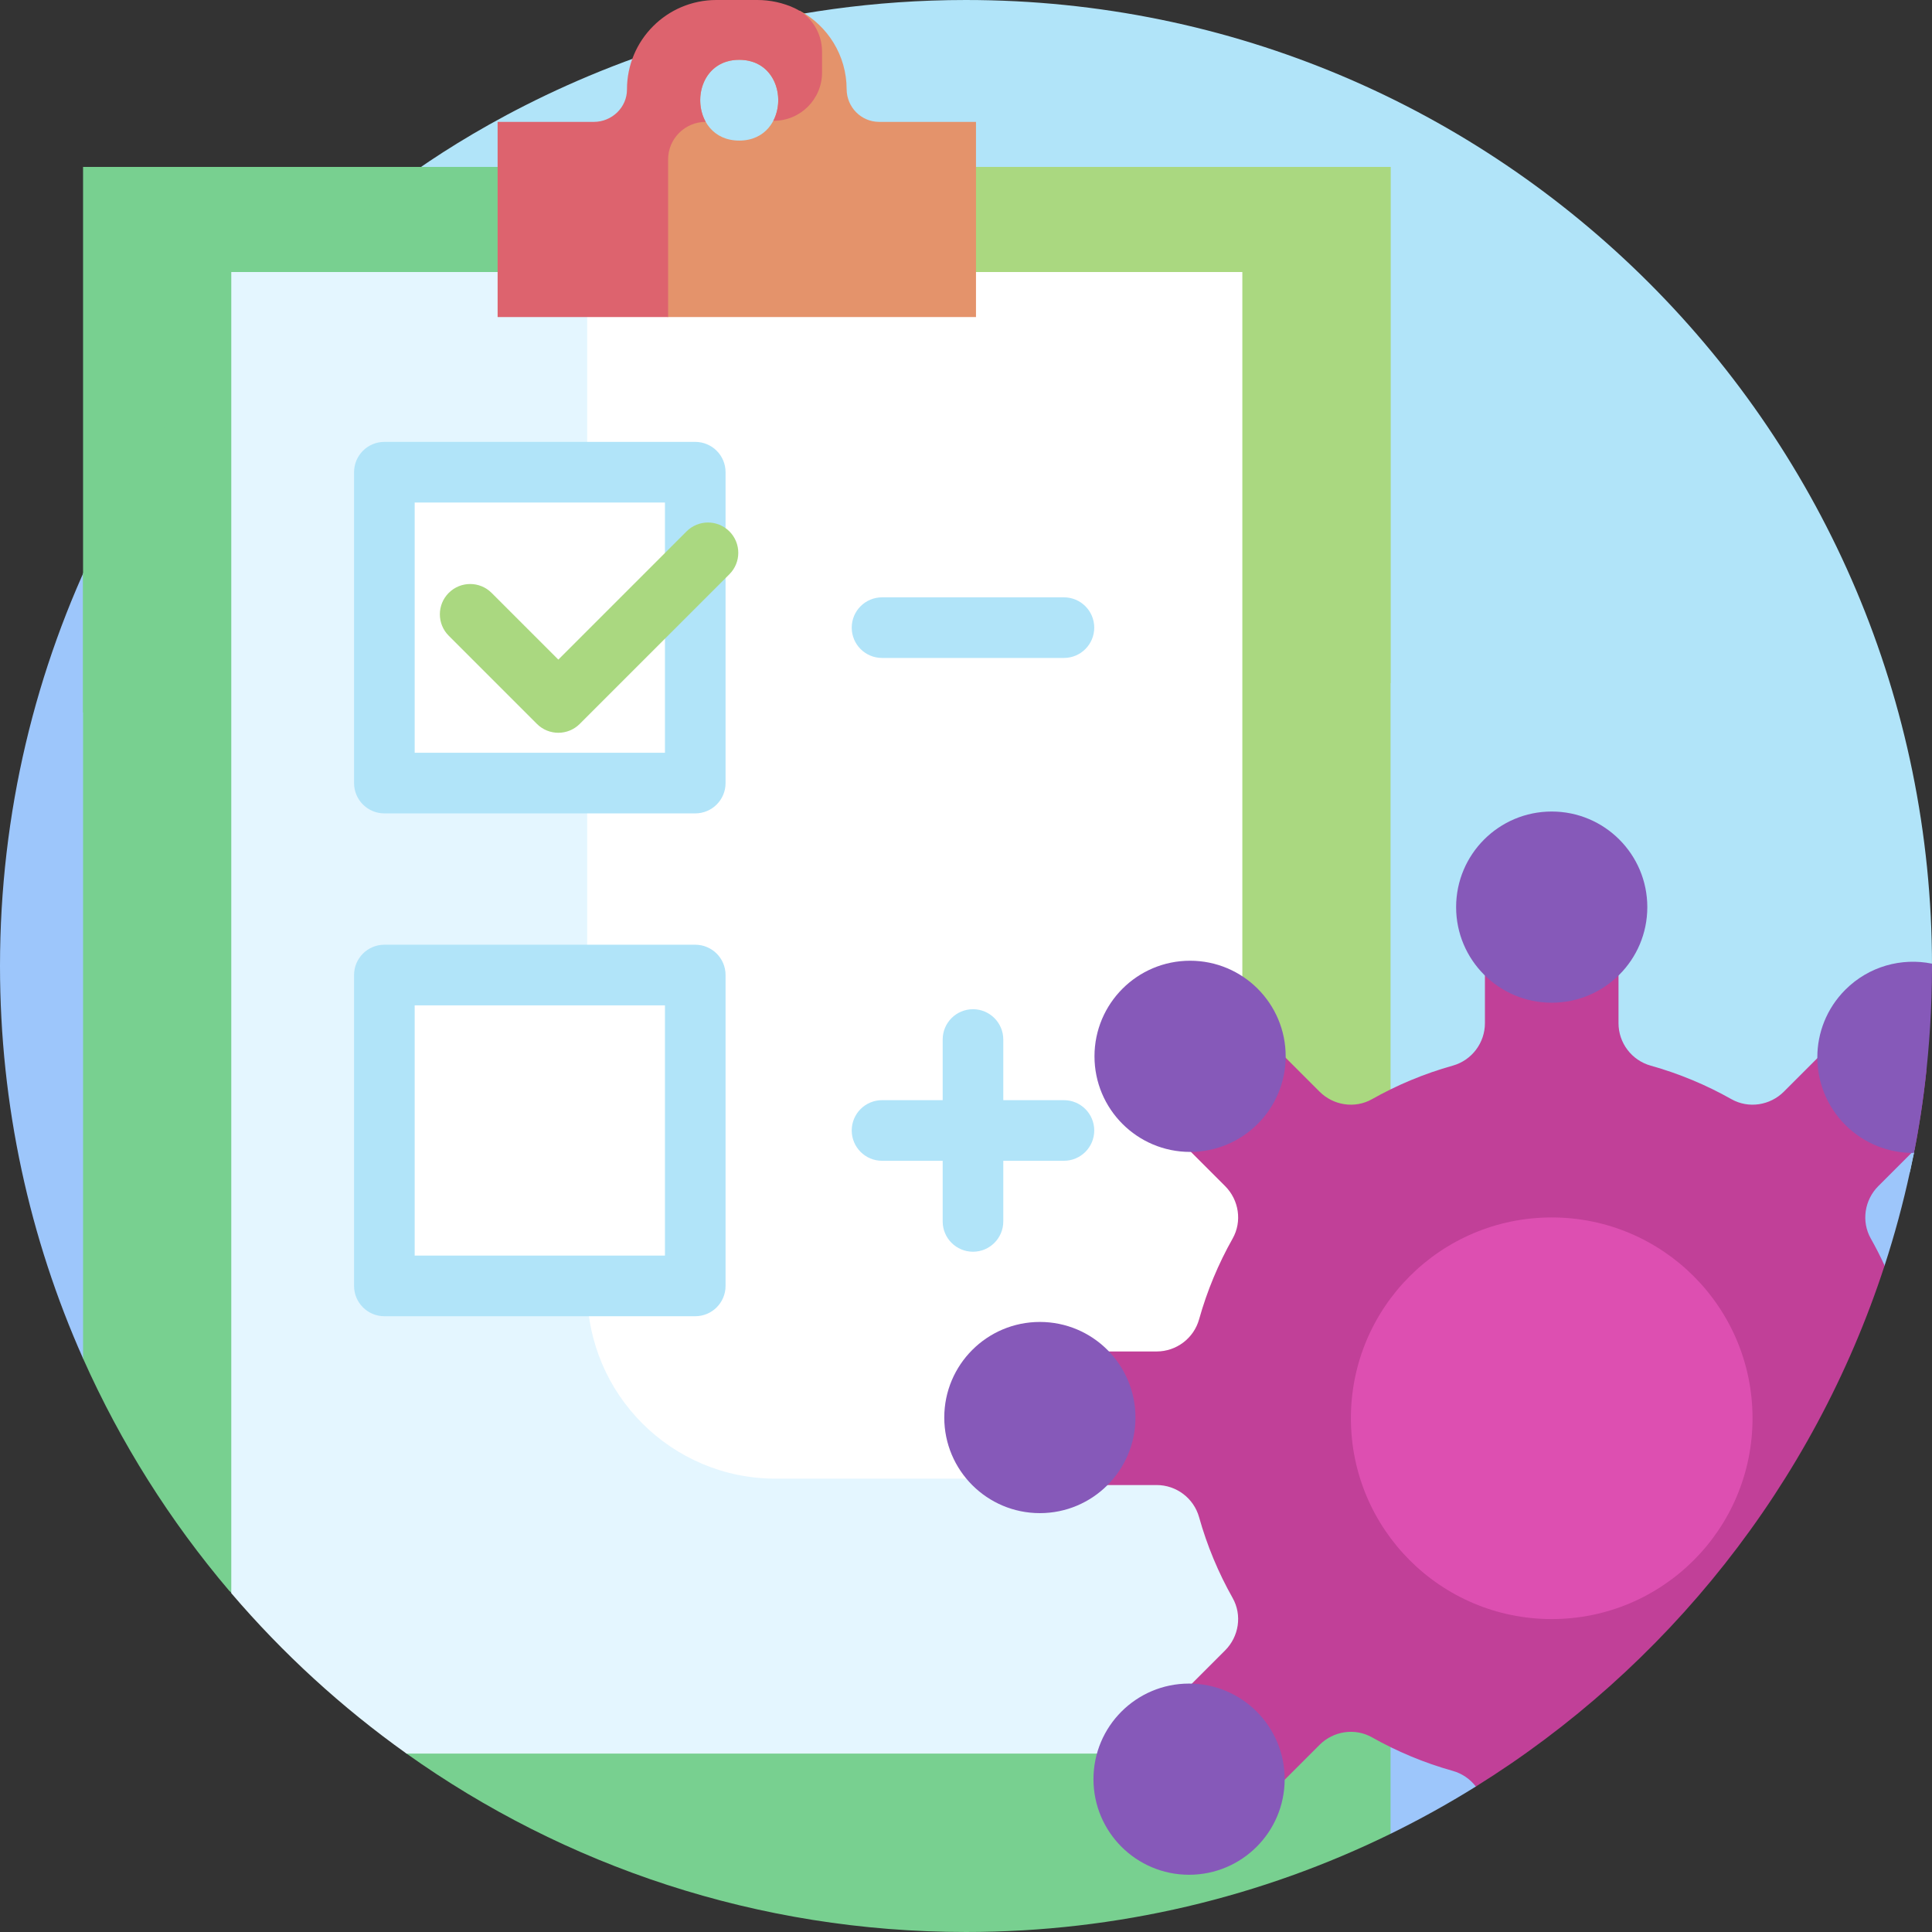 <svg id="Layer_1" enable-background="new 0 0 510 510" height="512" viewBox="0 0 510 510" width="512" xmlns="http://www.w3.org/2000/svg"><rect x="0" y="0" width="510" height="510" fill="#333333" stroke="none"/><g><g><g><g><path d="m255 0c-98.131 0-158.58 55.352-158.747 55.445 0 0-2.513 3.137-2.983 5.222-3.818 16.948-7.385 39.663-7.385 56.238 0 140.833 118.763 254.972 259.596 254.972 54.231 0 114.568-25.992 154.949-57.243.903-.699 3.769-5.396 3.769-5.396.046-.281.456-1.987 1.039-4.894l4.762-49.344c0-140.833-114.167-255-255-255z" fill="#b1e4f9"/></g></g><g><g><path d="m345.459 364.679c-140.833 0-255-114.167-255-255 0-18.615 2.008-36.753 5.795-54.234-58.645 46.72-96.254 118.747-96.254 199.555 0 36.888 7.833 71.947 21.926 103.604l345.147 125.477c7.728-3.787 15.242-7.955 22.514-12.481l107.901-137.527c2.637-8.1 4.882-16.385 6.712-24.835.516-2.747 1.039-4.894 1.039-4.894s-.162-.664-.886-.237c-11.071 6.528-103.133 60.572-158.894 60.572z" fill="#9dc6fb"/></g></g></g><g><g><g><path d="m138.885 44.065h228.187v406.62h-228.187z" fill="#aad880"/></g></g><g><g><path d="m138.885 44.065h228.187v136.265h-228.187z" fill="#aad880"/></g></g><g><g><path d="m21.926 44.065h111.503v144.023h-111.503z" fill="#78d090"/></g></g><g><g><path d="m133.429 435.159v-391.094h-22.292c-9.688 6.653-14.835 11.353-14.883 11.38-31.88 25.397-57.543 58.273-74.328 95.973v207.186c9.928 22.301 22.962 42.914 38.554 61.288l46.832 43.01c41.672 29.657 92.643 47.098 147.688 47.098 40.069 0 78.145-9.293 112.072-25.92v-48.921z" fill="#78d090"/></g></g></g><g><g><path d="m148.822 71.808h179.124v330.298h-179.124z" fill="#fff"/></g></g><g><g><path d="m327.947 390.325h-123.215c-27.463 0-49.726-22.263-49.726-49.726v-268.791h-93.955v348.755c13.612 15.931 29.153 30.165 46.26 42.339h220.636z" fill="#e4f6ff"/></g></g><g><g><path d="m232.078 32.175c-4.758 0-8.574-3.895-8.587-8.653-.024-8.93-5.011-16.694-12.349-20.678l-6.344.18c-15.921.452-28.592 13.488-28.592 29.415v51.258h81.432v-51.522zm-36.939 4.937c-13.743 0-13.72-21.323 0-21.323 13.743 0 13.72 21.323 0 21.323z" fill="#e4936b"/></g></g><g><g><g><path d="m186.291 32.175c-3.546-6.299-.589-16.386 8.848-16.386 9.31 0 12.302 9.784 8.999 16.097 7.083.068 12.862-5.655 12.862-12.739v-5.496c0-4.942-2.832-9.492-7.329-11.54-2.977-1.356-6.284-2.111-9.769-2.111h-10.807c-13.038 0-23.606 10.578-23.588 23.621.006 4.758-3.998 8.555-8.756 8.555h-25.392v51.523h45.003v-41.595c0-5.484 4.445-9.929 9.929-9.929z" fill="#dd636e"/></g></g></g><g><g><path d="m101.464 124.648h82.067v82.067h-82.067z" fill="#fff"/></g><g><path d="m183.531 214.715h-82.067c-4.418 0-8-3.582-8-8v-82.067c0-4.418 3.582-8 8-8h82.067c4.418 0 8 3.582 8 8v82.067c0 4.419-3.581 8-8 8zm-74.067-16h66.067v-66.067h-66.067z" fill="#b1e4f9"/></g></g><g><g><path d="m101.464 257.384h82.067v82.067h-82.067z" fill="#fff"/></g><g><path d="m183.531 347.451h-82.067c-4.418 0-8-3.582-8-8v-82.067c0-4.418 3.582-8 8-8h82.067c4.418 0 8 3.582 8 8v82.067c0 4.419-3.581 8-8 8zm-74.067-16h66.067v-66.067h-66.067z" fill="#b1e4f9"/></g></g><g><g><path d="m280.852 173.682h-48.018c-4.418 0-8-3.582-8-8s3.582-8 8-8h48.018c4.418 0 8 3.582 8 8s-3.582 8-8 8z" fill="#b1e4f9"/></g></g><g><g><path d="m280.852 306.417h-48.018c-4.418 0-8-3.582-8-8s3.582-8 8-8h48.018c4.418 0 8 3.582 8 8s-3.582 8-8 8z" fill="#b1e4f9"/></g></g><g><g><path d="m256.843 330.427c-4.418 0-8-3.582-8-8v-48.018c0-4.418 3.582-8 8-8s8 3.582 8 8v48.018c0 4.418-3.582 8-8 8z" fill="#b1e4f9"/></g></g><g><g><g><path d="m497.487 334.073c-1.119-2.434-2.335-4.815-3.645-7.135-2.545-4.509-1.669-10.181 1.992-13.842l9.567-9.567c.911-4.644 2.166-11.901 3.135-21.036l-15.981-15.981-21.653 21.653c-3.661 3.661-9.333 4.537-13.842 1.992-6.657-3.758-13.804-6.75-21.322-8.855-5.027-1.408-8.494-6.001-8.494-11.222v-30.621h-35.259v30.621c0 5.221-3.467 9.814-8.494 11.222-7.518 2.105-14.665 5.097-21.322 8.855-4.509 2.545-10.181 1.669-13.842-1.992l-21.653-21.653-24.932 24.932 21.653 21.653c3.661 3.661 4.537 9.333 1.992 13.842-3.758 6.657-6.75 13.805-8.855 21.323-1.408 5.028-6.001 8.494-11.222 8.494h-30.621v35.259h30.621c5.221 0 9.813 3.467 11.221 8.494 2.106 7.518 5.097 14.665 8.855 21.322 2.545 4.509 1.669 10.181-1.992 13.842l-21.653 21.653 24.932 24.932 21.653-21.653c3.661-3.661 9.333-4.537 13.842-1.992 6.657 3.758 13.805 6.75 21.323 8.856 2.493.698 4.602 2.18 6.095 4.133 50.298-31.302 89.076-79.698 107.901-137.529z" fill="#c14098"/></g></g><g><g><g><circle cx="409.614" cy="374.384" fill="#dd4fb1" r="53.01"/></g></g></g><g><g><g><circle cx="409.614" cy="239.458" fill="#8659b9" r="25.235"/></g></g></g><g><g><g><circle cx="314.152" cy="278.843" fill="#8659b9" r="25.235"/></g></g></g><g><g><g><circle cx="274.499" cy="374.195" fill="#8659b9" r="25.235"/></g></g></g><g><g><g><circle cx="313.884" cy="469.656" fill="#8659b9" r="25.235"/></g></g></g><g><g><path d="m487.121 261.267c-9.855 9.855-9.855 25.833 0 35.688 4.997 4.997 11.569 7.46 18.118 7.39 1.67-8.334 4.761-26.539 4.761-49.345 0-.207 0-.413-.001-.62-8.014-1.623-16.663.672-22.878 6.887z" fill="#8659b9"/></g></g></g><g><g><path d="m147.385 193.434c-2.047 0-4.095-.781-5.657-2.343l-23.271-23.271c-3.125-3.124-3.125-8.189 0-11.313 3.124-3.124 8.189-3.124 11.313 0l17.614 17.614 33.847-33.847c3.124-3.124 8.189-3.124 11.313 0 3.125 3.124 3.125 8.189 0 11.313l-39.504 39.504c-1.561 1.561-3.608 2.343-5.655 2.343z" fill="#aad880"/></g></g></g></svg>